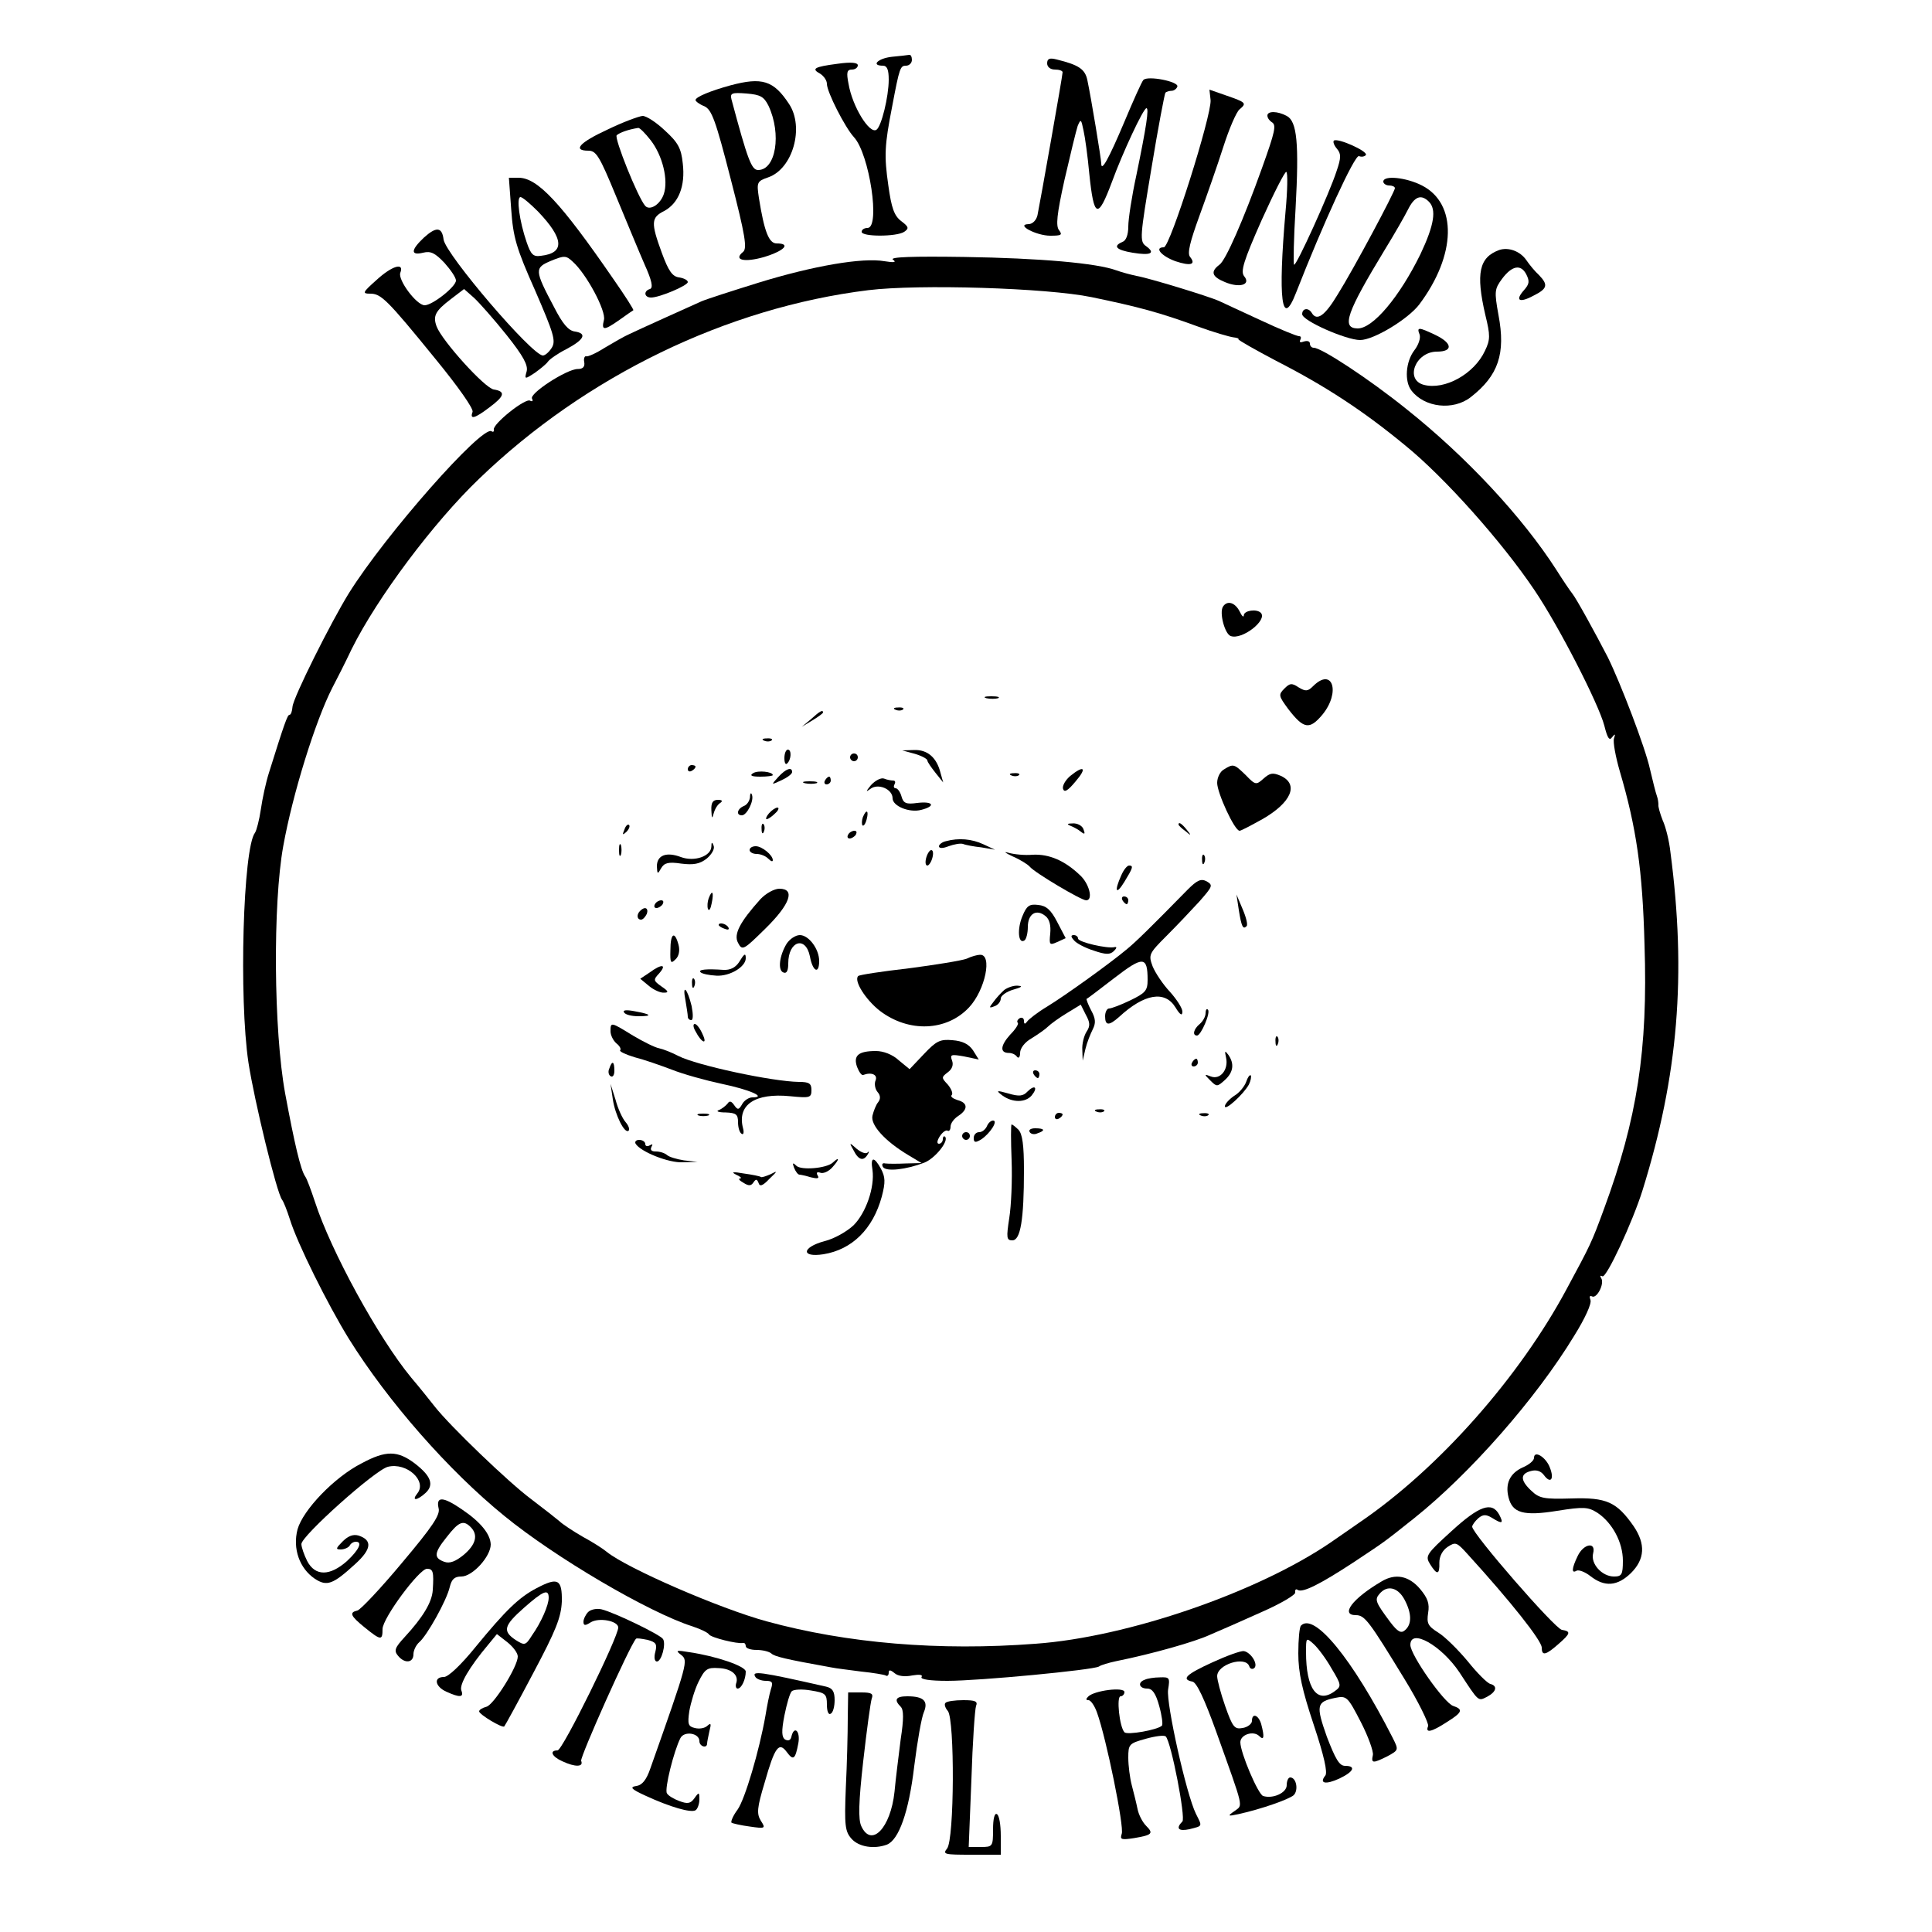 <?xml version="1.0" standalone="no"?>
<!DOCTYPE svg PUBLIC "-//W3C//DTD SVG 20010904//EN"
 "http://www.w3.org/TR/2001/REC-SVG-20010904/DTD/svg10.dtd">
<svg version="1.0" xmlns="http://www.w3.org/2000/svg"
 width="500pt" height="500pt" viewBox="0 0 500 500"
 preserveAspectRatio="xMidYMid meet">

<g transform="translate(0,500) scale(0.1,-0.1)"
fill="#000000" stroke="none">
<path d="M2308 4853 c-36 -4 -55 -23 -23 -23 11 0 15 -11 15 -36 0 -44 -19
-122 -32 -130 -18 -11 -62 60 -72 119 -6 30 -4 37 9 37 8 0 15 5 15 11 0 7
-17 9 -52 4 -62 -8 -69 -13 -45 -26 9 -6 17 -17 17 -26 0 -21 47 -113 70 -138
40 -43 69 -235 35 -235 -8 0 -15 -4 -15 -10 0 -13 90 -13 110 0 13 9 12 13 -8
28 -18 14 -25 34 -33 92 -11 77 -10 103 10 205 19 101 21 105 36 105 8 0 15 7
15 15 0 8 -3 14 -7 13 -5 -1 -25 -3 -45 -5z"/>
<path d="M2710 4836 c0 -9 8 -16 20 -16 11 0 20 -3 20 -7 0 -9 -58 -336 -65
-370 -3 -13 -13 -23 -23 -23 -35 -1 20 -30 56 -30 29 0 32 2 23 14 -9 11 -6
41 14 131 15 65 30 127 34 139 8 19 9 18 15 -11 4 -17 11 -68 15 -112 12 -116
22 -120 59 -21 27 74 81 190 89 190 7 0 0 -47 -26 -173 -12 -55 -21 -114 -21
-133 0 -22 -6 -37 -15 -40 -26 -11 -16 -21 26 -28 48 -8 60 -1 35 17 -17 12
-16 23 14 202 17 104 34 192 36 195 3 3 11 5 16 5 6 0 13 5 15 11 4 13 -77 29
-88 17 -4 -4 -26 -53 -49 -108 -41 -97 -60 -131 -60 -108 0 11 -26 169 -36
216 -6 28 -22 39 -79 53 -19 5 -25 2 -25 -10z"/>
<path d="M1890 4779 c-51 -14 -90 -30 -90 -38 0 -3 10 -11 23 -16 19 -9 29
-36 68 -188 38 -147 43 -180 32 -189 -26 -21 3 -28 55 -13 52 16 70 35 32 35
-20 0 -32 30 -46 118 -6 40 -5 43 24 53 64 22 94 130 54 190 -40 61 -70 70
-152 48z m99 -53 c34 -73 19 -166 -27 -166 -17 0 -27 26 -69 183 -4 16 1 18
39 15 36 -3 45 -8 57 -32z"/>
<path d="M3133 4741 c3 -39 -105 -381 -121 -381 -26 0 -6 -23 30 -36 39 -13
54 -9 38 11 -8 9 0 40 24 106 19 52 47 132 62 179 15 47 34 91 42 97 19 16 17
18 -35 36 l-43 15 3 -27z"/>
<path d="M3280 4701 c0 -6 5 -13 11 -17 13 -7 9 -24 -25 -119 -48 -134 -94
-239 -110 -250 -24 -18 -20 -31 14 -45 38 -16 68 -7 50 15 -10 12 -2 39 45
145 32 71 61 128 64 125 4 -2 3 -48 -2 -102 -20 -228 -10 -306 27 -211 70 179
152 358 163 354 7 -3 15 -1 18 3 5 10 -74 45 -83 37 -3 -3 1 -13 8 -21 11 -13
11 -23 -1 -58 -18 -56 -105 -248 -110 -242 -2 2 -1 68 4 147 9 166 4 224 -23
238 -24 13 -50 13 -50 1z"/>
<path d="M1573 4665 c-74 -34 -92 -55 -50 -55 20 0 29 -15 71 -117 27 -65 60
-145 74 -177 19 -42 23 -61 14 -64 -17 -5 -15 -22 3 -22 22 0 95 31 95 40 0 5
-10 10 -22 12 -18 2 -28 17 -45 63 -29 79 -28 92 6 109 37 20 55 64 48 123 -4
39 -12 54 -46 85 -22 21 -48 38 -58 38 -10 -1 -51 -16 -90 -35z m111 -28 c31
-40 46 -103 34 -139 -9 -27 -36 -44 -48 -31 -19 21 -81 176 -74 183 8 7 30 15
56 19 4 0 18 -14 32 -32z"/>
<path d="M1323 4458 c5 -72 13 -100 62 -210 48 -111 54 -130 43 -148 -7 -11
-17 -20 -23 -20 -28 0 -251 261 -257 300 -4 33 -19 34 -51 5 -34 -32 -35 -47
-2 -39 20 5 31 -1 55 -26 16 -18 30 -38 30 -46 0 -16 -61 -64 -81 -64 -21 0
-70 66 -63 84 11 28 -22 18 -62 -19 -36 -32 -37 -35 -16 -35 28 0 43 -14 169
-169 59 -72 99 -129 96 -137 -8 -21 6 -17 44 12 39 29 42 41 11 46 -23 3 -134
126 -148 163 -10 27 -4 40 37 71 l34 26 26 -23 c14 -13 52 -56 84 -96 43 -54
56 -78 52 -94 -6 -21 -5 -21 21 -4 14 10 30 23 34 29 4 6 25 21 47 32 47 25
55 41 23 46 -17 2 -32 20 -54 63 -51 96 -51 102 -8 120 34 14 39 14 56 -2 36
-32 87 -128 81 -151 -7 -28 0 -28 40 0 18 13 34 24 36 25 2 1 -21 37 -51 80
-137 199 -197 263 -246 263 l-25 0 6 -82z m69 -5 c68 -71 70 -108 8 -115 -20
-3 -26 3 -37 35 -19 55 -27 117 -16 117 5 0 25 -17 45 -37z"/>
<path d="M3580 4530 c0 -5 7 -10 15 -10 8 0 15 -3 15 -7 0 -9 -106 -208 -148
-275 -33 -55 -54 -70 -67 -48 -9 15 -25 12 -25 -3 0 -17 114 -67 150 -67 35 0
124 54 153 92 96 128 99 261 7 308 -41 21 -100 27 -100 10z m118 -52 c20 -20
14 -60 -22 -136 -54 -110 -123 -193 -163 -192 -42 1 -28 41 71 204 24 39 51
86 60 104 17 34 34 40 54 20z"/>
<path d="M3880 4353 c-52 -19 -61 -60 -36 -168 13 -53 13 -64 -1 -93 -28 -60
-104 -102 -158 -88 -50 13 -22 86 34 86 42 0 40 22 -4 43 -44 21 -49 21 -41 1
3 -9 -3 -27 -14 -41 -22 -29 -26 -80 -7 -104 34 -44 108 -52 153 -17 72 56 91
113 72 213 -11 61 -10 67 9 93 26 35 49 39 63 12 9 -18 8 -25 -6 -41 -24 -27
-12 -34 25 -14 36 18 38 28 14 53 -10 9 -25 27 -33 39 -16 23 -46 34 -70 26z"/>
<path d="M2311 4328 c10 -7 3 -8 -22 -4 -57 10 -184 -12 -324 -55 -71 -22
-139 -44 -150 -49 -38 -17 -160 -72 -185 -84 -14 -6 -43 -23 -65 -36 -22 -14
-44 -24 -48 -22 -4 1 -7 -6 -5 -15 2 -12 -3 -18 -17 -18 -28 0 -127 -64 -118
-77 3 -6 1 -8 -5 -5 -12 8 -98 -61 -94 -75 1 -5 -2 -7 -6 -4 -25 15 -274 -267
-369 -419 -47 -76 -144 -270 -146 -294 -1 -12 -4 -21 -8 -21 -5 0 -13 -22 -53
-150 -8 -25 -17 -67 -21 -95 -4 -27 -11 -54 -15 -60 -31 -39 -42 -429 -17
-595 15 -98 73 -337 87 -355 4 -5 13 -28 20 -50 19 -62 98 -221 153 -310 101
-162 258 -341 402 -458 132 -108 374 -250 487 -286 21 -7 40 -16 43 -21 5 -8
73 -25 88 -22 4 1 7 -3 7 -8 0 -6 13 -10 28 -10 15 0 32 -4 38 -9 8 -8 37 -15
154 -36 14 -3 50 -7 79 -11 30 -3 59 -8 63 -10 4 -3 8 0 8 7 0 8 4 8 15 -1 9
-8 27 -10 46 -6 18 3 28 2 24 -4 -4 -6 21 -10 67 -10 83 0 376 28 392 37 5 4
26 10 45 14 94 19 203 50 242 68 24 10 85 37 134 59 50 22 89 45 87 51 -1 7 2
10 7 6 13 -7 56 14 146 73 81 54 72 47 155 113 144 115 315 309 414 472 28 45
46 84 42 93 -3 8 -2 12 4 9 12 -7 33 32 24 47 -4 6 -3 8 3 5 10 -6 78 140 104
223 92 296 114 556 72 875 -3 28 -12 65 -20 82 -7 18 -12 36 -11 40 0 5 -1 15
-4 23 -3 8 -11 40 -18 70 -12 55 -76 222 -109 289 -32 62 -82 153 -92 165 -5
6 -24 34 -41 61 -88 137 -233 293 -389 417 -97 78 -219 158 -239 158 -6 0 -10
5 -10 11 0 6 -7 8 -16 5 -8 -3 -12 -2 -9 4 3 6 2 10 -3 10 -6 0 -50 18 -99 41
-48 22 -97 45 -108 50 -29 13 -184 60 -214 65 -14 3 -37 9 -51 14 -50 19 -199
32 -394 35 -133 2 -195 0 -185 -7z m514 -97 c121 -25 177 -40 275 -76 41 -15
83 -27 92 -28 9 -1 15 -3 13 -5 -1 -2 43 -27 98 -56 127 -65 225 -129 334
-219 101 -82 250 -249 334 -374 63 -93 166 -294 181 -351 8 -32 13 -40 20 -30
8 10 9 9 5 -3 -3 -9 4 -47 15 -85 43 -146 59 -256 64 -449 9 -272 -19 -451
-105 -684 -32 -87 -34 -91 -96 -206 -122 -228 -330 -464 -535 -604 -19 -13
-53 -37 -75 -52 -190 -130 -527 -246 -765 -263 -249 -19 -488 1 -696 58 -121
33 -361 137 -414 180 -8 7 -36 25 -62 39 -26 15 -53 33 -60 40 -7 6 -40 32
-73 57 -58 43 -210 189 -250 240 -11 14 -38 48 -61 75 -85 103 -208 328 -249
455 -10 30 -21 60 -25 65 -12 17 -28 86 -52 215 -30 164 -32 491 -5 640 24
134 83 324 127 410 10 19 33 64 50 100 66 133 212 328 330 441 276 266 642
443 1007 488 130 16 462 6 578 -18z"/>
<path d="M3165 3430 c-10 -16 5 -71 20 -76 29 -11 96 41 78 60 -11 11 -43 6
-44 -6 0 -7 -5 -3 -11 10 -12 23 -32 29 -43 12z"/>
<path d="M3398 3224 c-13 -13 -19 -14 -37 -3 -18 12 -23 11 -37 -3 -16 -16
-15 -19 10 -53 40 -52 55 -54 88 -15 48 58 27 125 -24 74z"/>
<path d="M2553 3193 c9 -2 23 -2 30 0 6 3 -1 5 -18 5 -16 0 -22 -2 -12 -5z"/>
<path d="M2318 3163 c7 -3 16 -2 19 1 4 3 -2 6 -13 5 -11 0 -14 -3 -6 -6z"/>
<path d="M2099 3139 l-24 -20 28 17 c15 9 27 18 27 20 0 8 -8 4 -31 -17z"/>
<path d="M1978 3083 c7 -3 16 -2 19 1 4 3 -2 6 -13 5 -11 0 -14 -3 -6 -6z"/>
<path d="M2030 3038 c0 -12 3 -18 7 -14 11 10 12 36 2 36 -5 0 -9 -10 -9 -22z"/>
<path d="M2368 3049 c17 -5 32 -13 32 -17 0 -4 10 -18 21 -32 l20 -25 -7 25
c-10 40 -34 60 -68 59 l-31 -1 33 -9z"/>
<path d="M2200 3040 c0 -5 5 -10 10 -10 6 0 10 5 10 10 0 6 -4 10 -10 10 -5 0
-10 -4 -10 -10z"/>
<path d="M1780 3009 c0 -5 5 -7 10 -4 6 3 10 8 10 11 0 2 -4 4 -10 4 -5 0 -10
-5 -10 -11z"/>
<path d="M3168 3009 c-10 -5 -18 -21 -18 -35 0 -26 45 -124 58 -124 4 0 30 14
59 30 75 43 95 90 48 112 -21 9 -28 8 -45 -7 -19 -17 -21 -17 -46 9 -30 29
-32 30 -56 15z"/>
<path d="M1949 2999 c-10 -6 -4 -9 19 -9 17 0 32 2 32 4 0 9 -39 13 -51 5z"/>
<path d="M2014 2989 c-19 -21 -19 -21 9 -8 15 7 27 16 27 21 0 14 -16 9 -36
-13z"/>
<path d="M2770 2992 c-12 -10 -21 -25 -19 -33 3 -11 12 -6 32 18 31 36 23 44
-13 15z"/>
<path d="M2618 2993 c7 -3 16 -2 19 1 4 3 -2 6 -13 5 -11 0 -14 -3 -6 -6z"/>
<path d="M2135 2980 c-3 -5 -1 -10 4 -10 6 0 11 5 11 10 0 6 -2 10 -4 10 -3 0
-8 -4 -11 -10z"/>
<path d="M2254 2968 c-13 -16 -14 -19 -2 -10 20 16 58 0 58 -24 0 -20 43 -38
74 -30 39 10 31 23 -10 18 -29 -4 -36 -1 -41 17 -3 11 -10 21 -15 21 -5 0 -6
5 -3 10 3 6 2 10 -4 10 -5 0 -16 2 -23 5 -8 3 -23 -5 -34 -17z"/>
<path d="M2083 2973 c9 -2 23 -2 30 0 6 3 -1 5 -18 5 -16 0 -22 -2 -12 -5z"/>
<path d="M1941 2937 c-1 -10 -8 -20 -16 -23 -17 -7 -21 -24 -5 -24 13 0 32 38
26 53 -2 7 -5 4 -5 -6z"/>
<path d="M1841 2903 c1 -22 2 -23 6 -8 3 11 10 23 17 27 7 5 5 8 -6 8 -13 0
-18 -7 -17 -27z"/>
<path d="M1990 2895 c-7 -8 -9 -15 -6 -15 4 0 14 7 22 15 9 8 11 15 6 15 -5 0
-15 -7 -22 -15z"/>
<path d="M2233 2885 c-3 -9 -3 -18 -1 -21 3 -3 8 4 11 16 6 23 -1 27 -10 5z"/>
<path d="M1616 2853 c-6 -14 -5 -15 5 -6 7 7 10 15 7 18 -3 3 -9 -2 -12 -12z"/>
<path d="M1971 2854 c0 -11 3 -14 6 -6 3 7 2 16 -1 19 -3 4 -6 -2 -5 -13z"/>
<path d="M2770 2863 c8 -3 21 -10 28 -16 9 -7 11 -6 6 7 -3 9 -16 16 -28 15
-14 0 -16 -2 -6 -6z"/>
<path d="M3050 2866 c0 -2 8 -10 18 -17 15 -13 16 -12 3 4 -13 16 -21 21 -21
13z"/>
<path d="M2195 2840 c-3 -5 -2 -10 4 -10 5 0 13 5 16 10 3 6 2 10 -4 10 -5 0
-13 -4 -16 -10z"/>
<path d="M2448 2823 c-10 -2 -18 -9 -18 -13 0 -6 10 -6 25 0 14 5 30 8 37 6 7
-3 29 -7 48 -9 l35 -6 -30 14 c-30 14 -64 17 -97 8z"/>
<path d="M1602 2800 c0 -14 2 -19 5 -12 2 6 2 18 0 25 -3 6 -5 1 -5 -13z"/>
<path d="M1841 2809 c-1 -25 -44 -40 -79 -27 -37 14 -62 5 -62 -24 1 -21 2
-21 11 -5 8 14 19 17 52 12 32 -4 48 -1 66 13 13 11 21 25 18 33 -4 11 -6 10
-6 -2z"/>
<path d="M1940 2800 c0 -5 8 -10 18 -10 10 0 23 -5 30 -12 7 -7 12 -9 12 -4 0
13 -28 36 -44 36 -9 0 -16 -4 -16 -10z"/>
<path d="M2397 2780 c-3 -11 -2 -20 3 -20 4 0 10 9 13 20 3 11 2 20 -3 20 -4
0 -10 -9 -13 -20z"/>
<path d="M2620 2784 c19 -8 40 -21 45 -27 12 -15 133 -87 146 -87 19 0 8 44
-17 66 -39 37 -79 54 -121 52 -21 -2 -49 1 -63 5 -14 4 -9 0 10 -9z"/>
<path d="M3111 2774 c0 -11 3 -14 6 -6 3 7 2 16 -1 19 -3 4 -6 -2 -5 -13z"/>
<path d="M2902 2735 c-19 -42 -14 -53 8 -17 22 36 24 42 12 42 -5 0 -14 -11
-20 -25z"/>
<path d="M3073 2697 c-97 -99 -133 -134 -156 -153 -44 -37 -161 -121 -207
-149 -25 -15 -48 -33 -52 -39 -5 -7 -8 -7 -8 2 0 7 -5 10 -11 7 -6 -4 -8 -9
-5 -12 3 -3 -6 -17 -20 -31 -25 -28 -27 -47 -3 -47 8 0 17 -4 21 -10 4 -5 8
-1 8 10 0 12 12 28 30 38 16 10 35 23 42 30 7 7 29 23 49 35 l36 22 13 -26
c11 -20 12 -29 2 -44 -7 -11 -12 -32 -11 -47 l1 -28 7 30 c4 17 13 39 19 51 8
16 8 27 -4 49 -8 15 -13 29 -12 30 2 0 34 25 72 54 74 57 86 57 86 -5 0 -28
-6 -34 -45 -53 -25 -12 -49 -21 -55 -21 -5 0 -10 -9 -10 -20 0 -25 10 -25 36
-2 66 61 119 69 146 25 12 -20 18 -23 18 -11 0 9 -15 32 -32 51 -18 19 -38 49
-45 66 -11 30 -10 33 36 79 26 26 64 66 85 89 34 39 36 42 19 52 -15 8 -25 3
-50 -22z"/>
<path d="M1968 2673 c-53 -59 -70 -91 -58 -113 11 -21 14 -19 71 37 64 63 78
103 36 103 -13 0 -35 -12 -49 -27z"/>
<path d="M1834 2675 c-3 -8 -4 -20 -2 -27 3 -7 7 -1 10 15 6 29 1 36 -8 12z"/>
<path d="M2905 2670 c3 -5 8 -10 11 -10 2 0 4 5 4 10 0 6 -5 10 -11 10 -5 0
-7 -4 -4 -10z"/>
<path d="M3206 2645 c7 -44 11 -51 20 -42 4 3 -1 23 -10 44 l-16 38 6 -40z"/>
<path d="M1695 2660 c-3 -5 -2 -10 4 -10 5 0 13 5 16 10 3 6 2 10 -4 10 -5 0
-13 -4 -16 -10z"/>
<path d="M2646 2629 c-14 -33 -11 -73 5 -63 5 3 9 19 9 35 0 34 22 48 46 28
10 -8 14 -24 12 -45 -3 -29 -2 -31 18 -22 l22 10 -22 42 c-16 31 -28 42 -49
44 -23 3 -30 -2 -41 -29z"/>
<path d="M1657 2643 c-10 -9 -9 -23 2 -23 5 0 11 7 15 15 5 15 -5 20 -17 8z"/>
<path d="M1860 2606 c0 -2 7 -7 16 -10 8 -3 12 -2 9 4 -6 10 -25 14 -25 6z"/>
<path d="M1735 2541 c-1 -33 1 -36 13 -24 9 8 12 23 8 38 -10 37 -21 30 -21
-14z"/>
<path d="M2036 2558 c-19 -31 -24 -70 -8 -75 8 -3 12 5 12 24 0 58 45 72 56
18 7 -39 24 -48 24 -12 0 31 -27 67 -50 67 -11 0 -26 -10 -34 -22z"/>
<path d="M2779 2567 c6 -8 29 -20 51 -27 32 -11 43 -11 53 -1 7 7 8 11 2 10
-19 -5 -95 13 -95 22 0 5 -5 9 -11 9 -8 0 -8 -4 0 -13z"/>
<path d="M1912 2509 c-9 -13 -22 -20 -40 -19 -43 3 -66 1 -59 -6 3 -4 22 -8
41 -9 35 -2 76 23 76 45 0 15 -4 12 -18 -11z"/>
<path d="M2502 2519 c-13 -5 -81 -16 -150 -25 -70 -8 -129 -17 -131 -20 -12
-12 19 -61 56 -90 75 -57 173 -53 231 9 42 45 61 138 28 136 -6 0 -22 -4 -34
-10z"/>
<path d="M1681 2483 l-24 -16 23 -19 c12 -10 30 -18 39 -17 12 0 11 4 -7 16
-21 15 -22 17 -6 34 21 24 6 25 -25 2z"/>
<path d="M1791 2454 c0 -11 3 -14 6 -6 3 7 2 16 -1 19 -3 4 -6 -2 -5 -13z"/>
<path d="M2599 2438 c-8 -7 -21 -21 -28 -31 -12 -15 -12 -17 3 -11 9 3 16 12
16 20 0 7 15 18 33 23 21 6 25 9 11 10 -11 1 -27 -5 -35 -11z"/>
<path d="M1774 2411 c3 -18 6 -37 6 -42 0 -5 4 -9 9 -9 5 0 5 15 1 36 -11 46
-25 60 -16 15z"/>
<path d="M1615 2380 c3 -6 20 -10 37 -10 38 0 34 5 -10 13 -21 4 -31 3 -27 -3z"/>
<path d="M3120 2378 c0 -9 -7 -21 -15 -28 -16 -13 -20 -30 -7 -30 10 0 36 60
28 67 -3 4 -6 -1 -6 -9z"/>
<path d="M1580 2331 c0 -10 7 -24 15 -31 9 -7 13 -15 10 -18 -3 -3 14 -11 37
-18 24 -6 67 -21 96 -32 30 -12 88 -28 130 -37 72 -15 118 -35 79 -35 -9 0
-21 -8 -26 -17 -9 -16 -12 -16 -21 -3 -7 10 -12 12 -17 4 -5 -6 -15 -14 -23
-17 -8 -3 0 -6 18 -6 27 -1 32 -5 32 -25 0 -14 4 -27 9 -30 5 -4 7 3 4 14 -16
61 31 92 122 83 51 -5 55 -4 55 16 0 17 -6 21 -32 21 -70 1 -265 43 -312 67
-17 9 -40 18 -50 20 -11 2 -41 17 -68 33 -57 35 -58 36 -58 11z"/>
<path d="M1800 2331 c16 -31 32 -36 18 -7 -6 14 -15 26 -20 26 -5 0 -4 -9 2
-19z"/>
<path d="M3301 2304 c0 -11 3 -14 6 -6 3 7 2 16 -1 19 -3 4 -6 -2 -5 -13z"/>
<path d="M2391 2272 l-37 -39 -28 23 c-16 15 -40 24 -59 24 -46 0 -59 -12 -49
-41 5 -13 12 -23 16 -21 21 8 38 1 32 -14 -4 -9 -1 -23 5 -30 8 -9 8 -18 2
-26 -6 -7 -12 -23 -15 -35 -6 -24 32 -66 92 -102 l35 -21 -40 -1 c-22 -1 -46
-1 -54 0 -7 2 -10 -2 -6 -9 8 -13 60 -7 107 11 28 11 64 56 54 67 -3 3 -6 0
-6 -6 0 -7 -5 -12 -10 -12 -6 0 -5 8 2 19 7 11 16 17 20 15 4 -3 8 2 8 10 0 9
9 21 20 28 26 17 25 34 -2 41 -12 4 -19 9 -15 13 4 4 -1 16 -10 27 -17 18 -17
19 0 32 11 8 15 19 11 30 -6 16 -3 17 31 11 l38 -8 -15 24 c-11 16 -27 24 -53
26 -32 3 -42 -2 -74 -36z"/>
<path d="M3173 2263 c7 -31 -15 -58 -39 -49 -18 7 -18 6 -2 -10 17 -17 18 -17
38 1 22 20 25 42 9 65 -9 12 -10 11 -6 -7z"/>
<path d="M3085 2250 c-3 -5 -1 -10 4 -10 6 0 11 5 11 10 0 6 -2 10 -4 10 -3 0
-8 -4 -11 -10z"/>
<path d="M1577 2235 c-4 -8 -2 -17 3 -20 6 -4 10 3 10 14 0 25 -6 27 -13 6z"/>
<path d="M2675 2220 c3 -5 8 -10 11 -10 2 0 4 5 4 10 0 6 -5 10 -11 10 -5 0
-7 -4 -4 -10z"/>
<path d="M3225 2200 c-4 -11 -17 -28 -31 -36 -13 -9 -24 -21 -24 -27 0 -13 48
31 62 56 5 10 7 21 5 24 -3 2 -8 -5 -12 -17z"/>
<path d="M1586 2155 c6 -41 31 -91 41 -81 3 3 0 13 -8 22 -8 9 -20 35 -26 58
l-13 41 6 -40z"/>
<path d="M2659 2175 c-11 -12 -22 -13 -49 -5 -32 9 -33 8 -16 -5 26 -19 60
-19 76 0 17 21 8 29 -11 10z"/>
<path d="M2838 2123 c7 -3 16 -2 19 1 4 3 -2 6 -13 5 -11 0 -14 -3 -6 -6z"/>
<path d="M1808 2113 c6 -2 18 -2 25 0 6 3 1 5 -13 5 -14 0 -19 -2 -12 -5z"/>
<path d="M2730 2109 c0 -5 5 -7 10 -4 6 3 10 8 10 11 0 2 -4 4 -10 4 -5 0 -10
-5 -10 -11z"/>
<path d="M3108 2113 c7 -3 16 -2 19 1 4 3 -2 6 -13 5 -11 0 -14 -3 -6 -6z"/>
<path d="M2554 2085 c-4 -8 -12 -15 -20 -15 -8 0 -14 -7 -14 -15 0 -12 4 -13
19 -4 23 15 45 49 31 49 -6 0 -13 -7 -16 -15z"/>
<path d="M2618 1998 c2 -51 -1 -119 -6 -150 -8 -52 -7 -58 8 -58 21 0 30 53
30 182 0 64 -4 93 -14 104 -8 8 -16 14 -18 14 -2 0 -2 -42 0 -92z"/>
<path d="M2665 2070 c3 -5 12 -7 20 -3 21 7 19 13 -6 13 -11 0 -18 -4 -14 -10z"/>
<path d="M2490 2060 c0 -5 5 -10 10 -10 6 0 10 5 10 10 0 6 -4 10 -10 10 -5 0
-10 -4 -10 -10z"/>
<path d="M1645 2040 c13 -21 86 -50 122 -48 l38 1 -35 4 c-19 3 -39 9 -44 14
-6 5 -18 9 -29 9 -11 0 -15 4 -11 12 4 7 3 8 -4 4 -7 -4 -12 -2 -12 3 0 6 -7
11 -16 11 -8 0 -12 -5 -9 -10z"/>
<path d="M2209 2023 c13 -26 26 -29 37 -10 4 6 3 9 -1 4 -5 -4 -17 1 -28 10
-19 17 -20 17 -8 -4z"/>
<path d="M2155 1991 c-17 -15 -82 -20 -94 -8 -9 9 -11 8 -6 -5 4 -10 10 -18
14 -18 3 0 17 -3 30 -7 17 -4 22 -3 17 5 -4 7 -2 10 7 7 7 -3 22 3 32 15 18
20 18 28 0 11z"/>
<path d="M2258 1972 c6 -45 -17 -111 -49 -143 -17 -16 -50 -35 -75 -41 -59
-16 -62 -43 -3 -34 74 12 128 65 151 149 10 38 9 51 -2 72 -18 33 -28 32 -22
-3z"/>
<path d="M1905 1960 c11 -5 16 -9 10 -10 -5 0 -2 -5 9 -11 14 -9 20 -8 26 1 6
9 9 9 13 -1 3 -11 11 -8 28 10 22 21 22 22 3 12 -12 -5 -23 -9 -25 -7 -2 2
-22 6 -44 9 -28 5 -34 4 -20 -3z"/>
<path d="M936 1213 c-71 -36 -152 -121 -166 -171 -13 -50 5 -101 45 -128 31
-20 46 -15 104 38 43 39 45 62 9 74 -14 4 -27 -1 -41 -15 -18 -18 -19 -21 -5
-21 9 0 20 5 23 10 3 6 10 10 16 10 18 0 8 -21 -23 -50 -44 -39 -82 -40 -103
0 -8 16 -15 36 -15 44 0 21 191 192 224 200 49 12 102 -37 76 -69 -16 -20 -1
-19 21 1 23 21 15 44 -28 77 -44 33 -74 34 -137 0z"/>
<path d="M3970 1227 c0 -7 -13 -18 -30 -25 -32 -15 -45 -41 -36 -77 10 -41 39
-49 126 -35 69 11 80 10 104 -5 39 -26 66 -77 66 -124 0 -36 -3 -41 -23 -41
-31 0 -61 33 -54 60 8 31 -25 25 -40 -7 -16 -33 -16 -46 -3 -38 6 3 22 -3 36
-14 37 -29 70 -26 105 8 36 36 38 75 7 121 -44 63 -70 75 -161 72 -71 -2 -83
0 -104 20 -29 27 -29 44 -1 51 14 4 26 0 34 -11 17 -23 27 -10 15 20 -10 27
-41 46 -41 25z"/>
<path d="M1135 1097 c5 -17 -15 -47 -95 -142 -55 -66 -107 -121 -115 -123 -22
-5 -18 -14 19 -44 42 -34 46 -34 46 -4 0 28 95 156 115 156 16 0 18 -8 15 -55
-2 -32 -26 -71 -73 -122 -25 -27 -28 -35 -17 -48 17 -21 40 -19 40 4 0 10 7
24 15 31 20 17 71 108 79 143 5 20 12 27 30 27 29 0 76 52 76 83 -1 27 -26 58
-75 91 -48 33 -67 34 -60 3z m83 -49 c20 -20 14 -45 -18 -72 -21 -17 -36 -23
-50 -18 -28 10 -27 23 6 64 31 40 43 45 62 26z"/>
<path d="M3756 1037 c-65 -59 -68 -64 -55 -85 18 -29 25 -28 24 4 0 16 8 32
22 41 20 13 23 12 51 -19 112 -123 192 -224 192 -242 0 -22 10 -20 43 9 32 28
33 33 9 37 -18 3 -232 249 -232 267 0 4 7 14 16 22 12 10 20 10 35 1 27 -17
31 -15 19 8 -19 35 -52 23 -124 -43z"/>
<path d="M3575 907 c-75 -44 -107 -87 -66 -87 23 0 34 -15 125 -164 37 -60 64
-116 62 -123 -8 -19 8 -16 48 10 40 25 44 33 17 42 -23 7 -111 132 -111 158 0
44 80 -1 127 -71 51 -78 48 -75 72 -63 24 13 27 28 8 33 -8 2 -34 28 -58 58
-25 30 -59 64 -77 75 -27 17 -30 24 -26 51 4 24 -1 38 -21 62 -29 34 -64 41
-100 19z m60 -47 c19 -36 19 -64 1 -79 -10 -9 -19 -4 -38 21 -38 51 -41 58
-28 73 20 24 48 17 65 -15z"/>
<path d="M1389 890 c-46 -24 -80 -57 -158 -152 -38 -47 -71 -78 -82 -78 -28 0
-23 -25 6 -38 35 -16 46 -15 39 3 -6 15 21 61 69 118 l23 28 27 -21 c15 -12
27 -28 27 -37 0 -26 -62 -125 -81 -130 -11 -3 -19 -8 -19 -12 0 -8 60 -44 65
-39 2 2 36 64 75 138 59 111 72 144 74 185 1 58 -10 64 -65 35z m31 -25 c0
-19 -19 -63 -43 -97 -17 -27 -19 -27 -43 -12 -34 23 -30 37 22 83 50 44 64 50
64 26z"/>
<path d="M1522 828 c-6 -6 -12 -18 -12 -25 0 -10 4 -11 18 -2 22 14 72 4 72
-13 0 -25 -144 -318 -157 -318 -22 0 -15 -16 12 -28 34 -16 56 -15 49 1 -3 10
125 297 142 316 2 2 15 0 30 -3 22 -6 25 -11 20 -31 -4 -14 -2 -25 4 -25 12 0
24 45 16 58 -6 11 -126 69 -159 77 -12 3 -28 0 -35 -7z"/>
<path d="M3367 793 c-4 -3 -7 -36 -7 -72 0 -50 10 -95 40 -185 27 -81 36 -123
30 -131 -17 -21 1 -24 36 -8 38 18 44 33 15 33 -15 0 -25 18 -47 75 -29 82
-27 91 22 101 29 6 32 3 66 -63 19 -37 33 -76 31 -85 -5 -22 0 -22 38 -3 29
16 29 16 13 48 -104 204 -203 325 -237 290z m79 -111 c26 -43 26 -46 8 -59
-45 -33 -74 6 -74 101 0 38 0 39 20 21 11 -10 32 -38 46 -63z"/>
<path d="M1763 717 c18 -15 18 -17 -80 -294 -10 -29 -21 -43 -36 -45 -18 -3
-14 -8 23 -25 65 -30 118 -45 130 -38 5 3 10 16 10 28 0 19 -1 20 -13 3 -10
-14 -18 -15 -39 -7 -14 5 -29 14 -32 20 -7 10 18 110 35 143 10 19 49 13 49
-8 0 -14 20 -20 20 -6 0 4 3 18 6 32 5 19 4 22 -5 14 -7 -7 -22 -9 -33 -6 -17
4 -19 10 -14 44 4 22 14 56 24 76 16 32 22 37 51 35 35 -1 54 -19 46 -40 -2
-7 0 -13 4 -13 10 0 21 24 21 44 0 14 -77 40 -145 50 -35 6 -38 5 -22 -7z"/>
<path d="M3138 698 c-68 -31 -82 -44 -52 -50 11 -2 31 -45 61 -128 74 -207 70
-190 48 -207 -19 -13 -18 -14 10 -8 59 13 130 38 143 49 13 13 7 46 -9 46 -5
0 -9 -9 -9 -20 0 -20 -36 -36 -61 -28 -13 4 -59 112 -59 139 0 20 34 31 49 16
12 -12 14 -3 5 31 -7 24 -24 30 -24 8 0 -7 -11 -16 -24 -18 -21 -4 -26 2 -45
56 -12 34 -21 69 -21 78 0 31 73 53 83 26 2 -7 8 -9 13 -5 11 10 -9 41 -27 44
-8 1 -44 -12 -81 -29z"/>
<path d="M1955 660 c3 -5 15 -10 27 -10 17 0 19 -4 13 -22 -4 -13 -10 -43 -14
-68 -16 -91 -53 -216 -72 -243 -12 -16 -18 -31 -16 -34 3 -2 24 -7 47 -10 41
-6 42 -5 29 15 -11 18 -10 33 10 99 26 92 37 106 57 79 17 -23 22 -20 30 22 6
32 -11 48 -18 17 -2 -9 -8 -11 -16 -7 -9 6 -10 21 -2 62 6 30 14 58 19 63 5 5
28 6 50 2 37 -6 41 -9 41 -36 0 -18 4 -28 10 -24 6 3 10 19 10 35 0 22 -5 31
-22 35 -172 39 -194 42 -183 25z"/>
<path d="M2963 653 c-20 -7 -15 -23 6 -23 13 0 22 -12 31 -45 7 -25 10 -48 7
-51 -11 -11 -90 -25 -97 -17 -13 14 -21 93 -10 93 5 0 10 5 10 11 0 14 -79 4
-94 -12 -6 -6 -6 -9 1 -9 6 0 16 -15 22 -32 24 -66 71 -297 64 -314 -5 -15 -1
-16 32 -11 47 8 51 12 31 32 -9 9 -19 28 -22 43 -3 15 -10 43 -15 62 -5 19 -9
51 -9 71 0 35 2 37 45 49 25 7 48 10 52 6 14 -14 52 -211 43 -220 -18 -18 -10
-26 18 -20 35 9 34 6 17 40 -25 51 -77 285 -72 321 5 31 4 33 -21 32 -15 0
-33 -3 -39 -6z"/>
<path d="M2194 553 c0 -38 -2 -118 -5 -179 -4 -99 -2 -114 15 -133 19 -21 58
-27 91 -15 31 12 57 84 71 203 8 64 19 127 25 140 12 29 -1 41 -43 41 -30 0
-35 -9 -17 -27 8 -8 8 -32 0 -84 -5 -41 -13 -102 -16 -136 -10 -94 -60 -146
-86 -89 -8 17 -7 62 5 168 9 80 19 153 22 162 5 13 -1 16 -27 16 l-34 0 -1
-67z"/>
<path d="M2447 593 c-4 -3 -1 -13 6 -21 18 -22 17 -333 -2 -356 -12 -15 -7
-16 63 -16 l76 0 0 49 c0 28 -4 53 -10 56 -6 4 -10 -12 -10 -39 0 -45 -1 -46
-32 -46 l-31 0 7 175 c3 96 9 182 12 190 5 12 -2 15 -33 15 -22 0 -43 -3 -46
-7z"/>
</g>
</svg>
